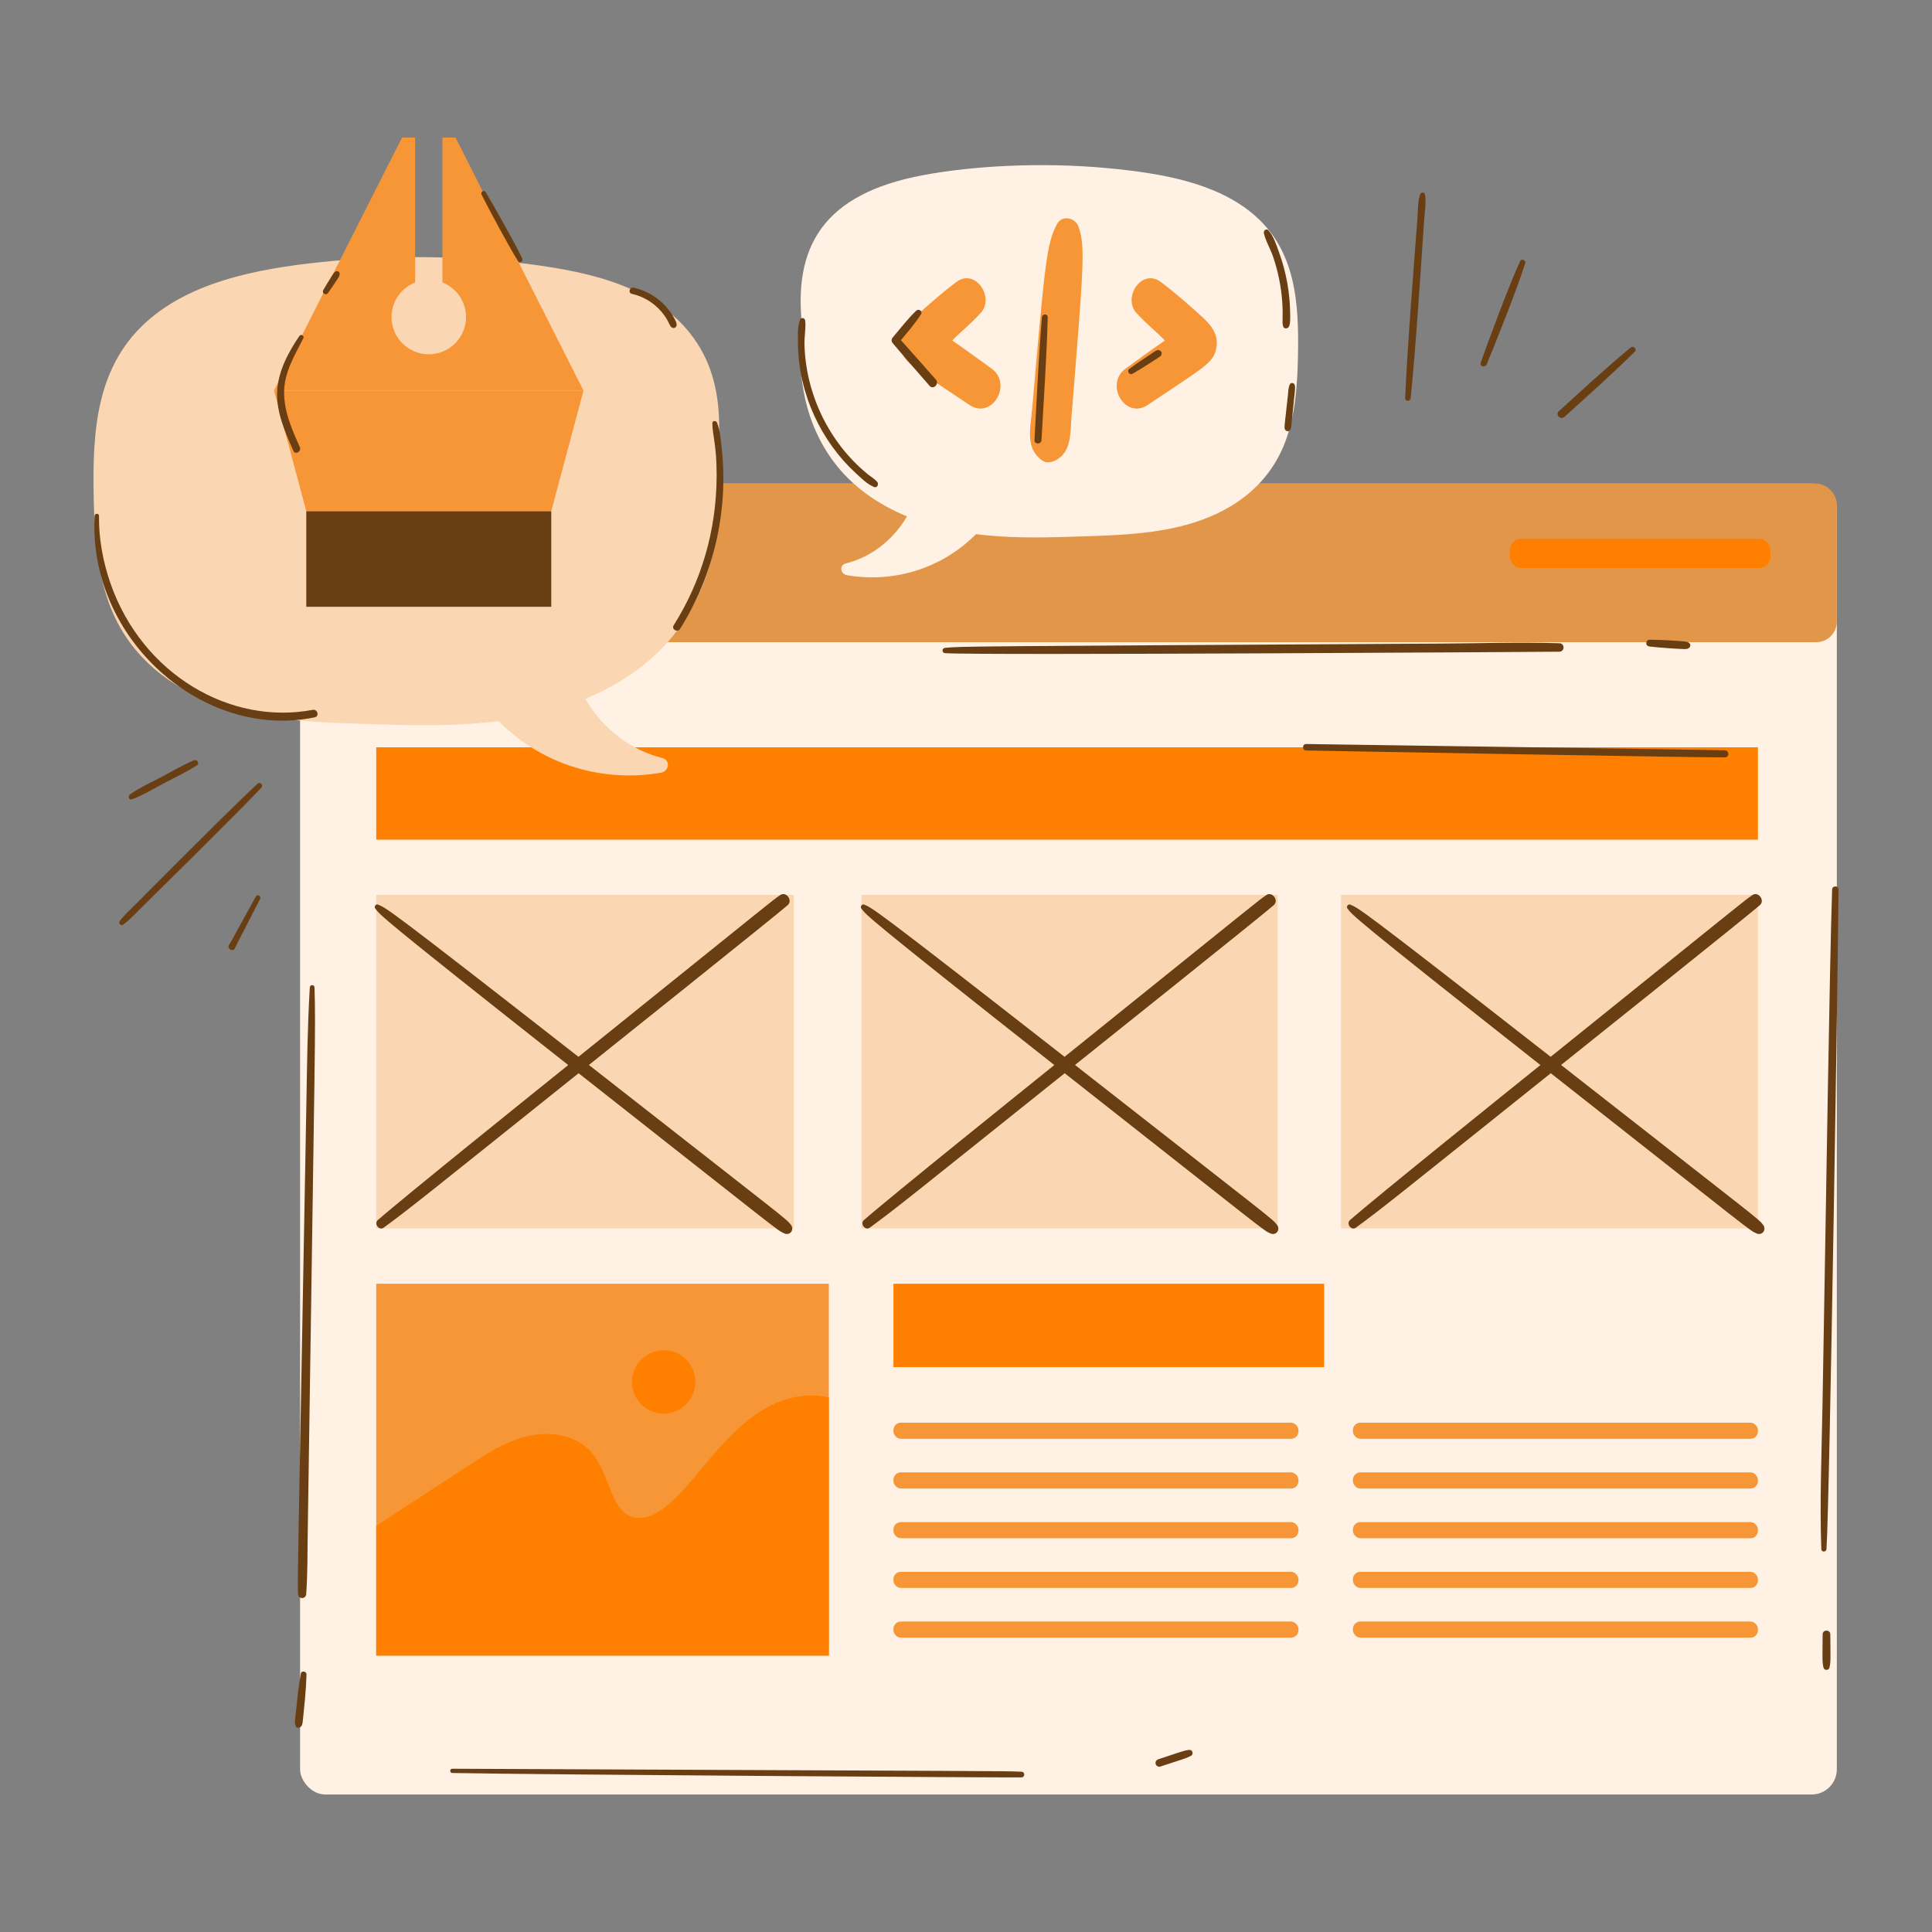 <svg id="SvgjsSvg2829" width="550" height="550" xmlns="http://www.w3.org/2000/svg" version="1.1" xmlns:xlink="http://www.w3.org/1999/xlink" xmlns:svgjs="http://svgjs.com/svgjs"><rect width="100%" height="100%" fill="#808080" stroke="none"/><defs id="SvgjsDefs2830"></defs><g id="SvgjsG2831"><svg xmlns="http://www.w3.org/2000/svg" viewBox="0 0 2000 2000" width="550" height="550"><rect width="1590.832" height="1357.016" x="310.653" y="500.632" fill="#fff2e5" rx="26.075" ry="26.075" class="colore5e5ff svgShape"></rect><rect width="1590.832" height="164.189" x="310.653" y="500.632" fill="#e2964a" rx="21.328" ry="21.328" class="color4a53e2 svgShape"></rect><rect width="269.677" height="30.407" x="1563.053" y="557.628" fill="#ff8000" rx="11.462" ry="11.462" class="colorff6a00 svgShape"></rect><rect width="1430.358" height="95.593" x="389.466" y="773.604" fill="#ff8000" class="colorff6a00 svgShape"></rect><rect width="468.565" height="384.912" x="389.466" y="1328.932" fill="#f69636" class="colorfa0 svgShape"></rect><path fill="#ff8000" d="M858.031,1713.844v-267.256c-16.067-3.69-33.442-2.176-48.763,3.481-58.804,21.71-89.071,90.802-127.527,114.837-10.474,6.547-23.548,9.857-34.231,1.87-20.039-14.981-17.745-58.622-50.527-75.173-23.431-11.829-50.334-7.627-73.344,2.914-16.785,7.69-21.142,11.214-134.174,85.09v134.236h468.566Z" class="colorff6a00 svgShape"></path><circle cx="687.018" cy="1430.587" r="32.826" fill="#ff8000" class="colorff6a00 svgShape"></circle><rect width="432.223" height="345.259" x="389.466" y="926.435" fill="#fad6b2" class="colorb4b2fa svgShape"></rect><rect width="430.925" height="345.259" x="891.778" y="926.435" fill="#fad6b2" class="colorb4b2fa svgShape"></rect><rect width="431.574" height="345.259" x="1388.25" y="926.435" fill="#fad6b2" class="colorb4b2fa svgShape"></rect><path fill="#6a3e13" d="M818.682 1267.87c-5.204-6.63.834-1.056-209.059-165.421 7.238-5.79 198.305-158.488 205.909-165.524 5.368-4.966-1.755-14.58-7.938-10.289-9.951 6.908-.994.242-208.767 167.372-200.393-156.547-198.849-153.972-207.559-157.589-2.052-.852-4.247 2.074-2.952 3.84 5.216 7.114 4.423 8.087 199.92 162.274-25.736 20.708-171.699 138.015-197.174 160.547-4.179 3.698 1.43 11.197 6.046 7.836 27.229-19.816 46.181-35.413 201.849-159.929 211.978 166.81 205.166 162.301 212.855 165.784 6.018 2.726 10.891-3.779 6.869-8.902zM1321.882 1267.87c-5.204-6.63.834-1.056-209.059-165.421 7.238-5.79 198.305-158.488 205.909-165.524 5.368-4.966-1.755-14.58-7.938-10.289-9.951 6.908-.994.242-208.767 167.372-200.393-156.547-198.849-153.972-207.559-157.589-2.052-.852-4.247 2.074-2.952 3.84 5.216 7.114 4.423 8.087 199.92 162.274-25.736 20.708-171.699 138.015-197.174 160.547-4.179 3.698 1.43 11.197 6.046 7.836 27.229-19.816 46.181-35.413 201.849-159.929 211.978 166.81 205.166 162.301 212.855 165.784 6.018 2.726 10.891-3.779 6.869-8.902zM1825.082 1267.87c-5.204-6.63.834-1.056-209.059-165.421 7.238-5.79 198.305-158.488 205.909-165.524 5.368-4.966-1.755-14.58-7.938-10.289-9.951 6.908-.994.242-208.767 167.372-200.393-156.547-198.849-153.972-207.559-157.589-2.052-.852-4.247 2.074-2.952 3.84 5.216 7.114 4.423 8.087 199.92 162.274-25.736 20.708-171.699 138.015-197.174 160.547-4.179 3.698 1.43 11.197 6.046 7.836 27.229-19.816 46.181-35.413 201.849-159.929 211.978 166.81 205.166 162.301 212.855 165.784 6.018 2.726 10.891-3.779 6.869-8.902z" class="color1b136a svgShape"></path><rect width="445.851" height="86.334" x="924.877" y="1328.932" fill="#ff8000" class="colorff6a00 svgShape"></rect><rect width="419.286" height="16.72" x="924.877" y="1472.751" fill="#f69636" rx="7.697" ry="7.697" class="colorfa0 svgShape"></rect><rect width="419.286" height="16.72" x="924.877" y="1524.211" fill="#f69636" rx="7.697" ry="7.697" class="colorfa0 svgShape"></rect><rect width="419.286" height="16.72" x="924.877" y="1575.672" fill="#f69636" rx="7.697" ry="7.697" class="colorfa0 svgShape"></rect><rect width="419.286" height="16.72" x="924.877" y="1627.132" fill="#f69636" rx="7.697" ry="7.697" class="colorfa0 svgShape"></rect><rect width="419.286" height="16.72" x="924.877" y="1678.593" fill="#f69636" rx="7.697" ry="7.697" class="colorfa0 svgShape"></rect><rect width="419.286" height="16.72" x="1400.538" y="1472.751" fill="#f69636" rx="7.697" ry="7.697" class="colorfa0 svgShape"></rect><rect width="419.286" height="16.72" x="1400.538" y="1524.211" fill="#f69636" rx="7.697" ry="7.697" class="colorfa0 svgShape"></rect><rect width="419.286" height="16.72" x="1400.538" y="1575.672" fill="#f69636" rx="7.697" ry="7.697" class="colorfa0 svgShape"></rect><rect width="419.286" height="16.72" x="1400.538" y="1627.132" fill="#f69636" rx="7.697" ry="7.697" class="colorfa0 svgShape"></rect><rect width="419.286" height="16.72" x="1400.538" y="1678.593" fill="#f69636" rx="7.697" ry="7.697" class="colorfa0 svgShape"></rect><path fill="#fad6b2" d="M97.043,517.743c-1.674-72.858,2.563-140.802,58.431-187.979,49.838-42.085,124.197-53.521,188.761-59.62,86.931-8.213,176.085-3.024,240.666,9.059,31.157,5.829,62.721,14.84,90,31.402,27.572,16.74,49.168,41.007,60.154,71.572,11.352,31.582,10.919,65.985,6.749,98.949,8.477,59.479-3.96,122.046-40.203,170.795-24.477,32.923-58.34,56.02-95.729,71.505,19.378,32.735,48.422,53.407,79.68,61.238,8.933,2.238,6.974,13.78-1.266,15.212-57.805,10.042-120.989-6.112-168.242-53.364-40.261,5.106-80.985,4.717-121.475,3.425-40.135-1.281-80.71-1.932-120.4-8.574-91.589-15.328-140.788-61.107-161.08-116.226-12.581-34.176-15.218-71.286-16.048-107.392Z" class="colorb4b2fa svgShape"></path><path fill="#fff2e5" d="M1343.595,371.02c1.331-57.941-2.038-111.973-46.467-149.491-39.634-33.468-98.768-42.563-150.113-47.413-69.132-6.532-140.032-2.404-191.39,7.205-102.948,19.261-135.791,73.53-124.778,160.579-6.741,47.301,3.149,97.057,31.971,135.825,19.465,26.182,46.395,44.55,76.129,56.865-15.411,26.032-38.507,42.472-63.366,48.699-7.104,1.78-5.546,10.959,1.007,12.097,45.969,7.986,96.216-4.861,133.795-42.438,32.017,4.061,64.403,3.752,96.603,2.724,31.917-1.019,64.185-1.536,95.748-6.819,72.836-12.19,111.962-48.596,128.099-92.429,10.005-27.178,12.102-56.691,12.762-85.403Z" class="colore5e5ff svgShape"></path><rect width="253.591" height="99.078" x="317.068" y="529.076" fill="#6a3e13" class="color1b136a svgShape"></rect><polygon fill="#f69636" points="570.659 529.076 317.068 529.076 283.686 404.339 604.04 404.339 570.659 529.076" class="colorfa0 svgShape"></polygon><path fill="#f69636" d="M471.579 142.402h-13.582v149.964c14.298 5.641 24.43 19.551 24.43 35.854 0 21.299-17.265 38.564-38.564 38.564-21.297 0-38.564-17.265-38.564-38.564 0-16.303 10.132-30.211 24.431-35.854v-149.964h-13.582l-132.461 261.936h320.354l-132.461-261.936zM1025.774 381.072c-2.726-1.855-24.886-18.303-40-28.579 9.514-9.893 16.465-14.551 29.262-28.28 15.12-16.221-5.412-46.973-24.955-32.342-14.549 10.893-28.151 22.96-41.665 35.105-10.021 9.006-18.664 18.876-15.829 33.465 3.035 15.62 12.624 19.484 70.931 58.707 23.639 15.902 45.586-22.202 22.256-38.076zM1165.917 381.072c2.726-1.855 24.886-18.303 40-28.579-9.514-9.893-16.465-14.551-29.262-28.28-15.12-16.221 5.412-46.973 24.955-32.342 14.549 10.893 28.151 22.96 41.665 35.105 10.021 9.006 18.664 18.876 15.829 33.465-3.035 15.62-12.624 19.484-70.931 58.707-23.639 15.902-45.586-22.202-22.256-38.076zM1116.522 234.775c-3.232-9.439-16.985-12.615-22.268-2.91-10.968 20.148-12.64 41.63-25.812 191.936-1.703 19.429-7.483 40.277 10.574 53.001 3.965 2.794 9.172 1.925 13.203 0 17.298-8.262 15.646-28.833 16.985-45.418 12.835-158.9 14.378-175.99 7.318-196.609z" class="colorfa0 svgShape"></path><path fill="#6a3e13" d="M325.589 1022.177c-.085-3.163-4.701-3.128-4.888 0-2.433 40.735-2.838 81.556-3.576 122.36-9.131 505.428-9.252 486.972-8.549 505.684.205 5.453 8.038 5.378 8.418 0 1.447-20.506 1.238-41.172 1.541-61.721 7.789-528.265 8.299-519.733 7.054-566.323zM311.405 1732.501c-1.305 9.318-1.561 4.768-5.158 40.494-.441 4.385-1.889 9.776-.092 13.911 1.099 2.53 4.525 1.818 5.803 0 1.339-1.905 1.404-4.519 1.65-6.785 3.792-35.135 3.357-41.846 3.664-46.825.204-3.306-5.397-4.152-5.867-.794zM1614.328 665.881c-41.155-1.334-82.554.132-123.729.367-505.409 2.899-493.469 2.805-512.284 4.404-3.521.299-3.551 5.231 0 5.499 32.158 2.415 632.795-1.377 636.013-1.513 5.623-.239 5.651-8.575 0-8.757zM1748.926 665.896c-1.538-1.492-3.282-1.621-5.312-1.85-5.511-.618-23.409-1.707-35.896-1.822-4.227-.038-5.153 6.474 0 7.06 12.716 1.449 30.248 2.496 35.132 2.584 1.853.034 3.874.204 5.43-.96 1.594-1.193 2.256-3.447.646-5.012zM1896.591 920.823c-2.839 88.049-5.949 308.698-9.939 533.195-.885 49.811-2.987 99.755-1.249 149.555.121 3.474 5.124 3.425 5.363 0 3.311-47.63 12.362-635.006 12.478-682.75.011-4.29-6.515-4.274-6.653 0zM1894.741 1691.837c-.035-5.11-7.908-5.119-7.942 0-.17 24.85-.577 28.798.927 34.586.781 3.005 5.306 3.008 6.087 0 1.49-5.733 1.096-9.402.928-34.586zM1785.639 776.729c-12.16-.573-460.007-6.839-433.495-6.54-4.329-.049-4.324 6.632 0 6.721 33.19.673 414.69 7.443 433.495 7.151 4.736-.073 4.7-7.11 0-7.331zM1057.452 1834.052c-23.866-.841-.366-.407-589.252-3.066-2.842.015-2.842 4.362 0 4.412 105.817 1.905 576.056 4.855 589.252 4.56 3.805-.085 3.798-5.772 0-5.906zM1234.308 1813.453c-1.773-4.039-5.878-1.984-35.272 7.768-2.0.663-3.305 2.694-2.726 4.801.54 1.967 2.789 3.383 4.802 2.727 23.748-7.731 26.75-8.503 31.836-11.143 1.454-.755 1.994-2.715 1.361-4.154zM908.095 498.861c-2.768-3.209-6.735-5.458-10.009-8.134-40.149-32.792-64.148-83.331-65.303-134.55-.18-7.954 1.584-16.393.758-24.22-.329-3.118-4.351-3.785-5.467-.74-2.717 7.415-2.087 17.155-2.002 24.96.566 51.48 24.094 100.766 59.521 133.356 5.611 5.162 12.194 11.896 19.397 14.662 3.238 1.243 4.973-3.167 3.105-5.333zM1335.565 324.749c-.129-20.596-3.885-42.579-11.389-63.232-2.793-7.69-5.631-16.876-11.094-23.073-1.996-2.265-5.342.177-4.766 2.774 1.807 8.159 6.607 15.926 9.345 23.872 5.303 15.397 8.621 31.403 9.716 47.651 1.145 16.978-.517 19.328.856 24.887.825 3.337 5.244 2.843 6.285 0 1.466-4.006 1.072-8.663 1.047-12.879zM1340.264 398.457c-.543-2.163-3.925-2.774-4.962-.649-1.751 3.581-1.684 7.83-2.119 11.768-3.692 33.51-3.824 32.545-3.125 34.603.832 2.447 4.185 3.074 5.583.73 1.077-1.806 1.027-2.771 1.945-11.939 3.185-31.879 3.522-31.15 2.677-34.513zM323.713 734.83c-85.37 16.215-176.396-36.706-209.299-130.808-7.718-22.073-12.269-46.522-11.941-69.962.04-2.943-4.394-2.908-4.548 0-6.821 128.447 113.312 232.59 227.919 208.494 5.066-1.065 2.897-8.68-2.13-7.724zM747.229 465.344c-.974-9.102-1.581-19.259-4.996-27.813-.961-2.407-4.825-2.311-4.801.65.108 13.319 4.554 22.021 4.434 54.586-.212 57.012-16.148 109.675-44.465 154.503-2.619 4.147 3.968 7.979 6.565 3.838 34.829-55.516 50.102-121.938 43.263-185.764zM697.89 329.312c-8.587-15.827-24.417-27.75-42.02-31.539-4.17-.897-5.958 5.469-1.769 6.415 14.239 3.214 26.231 11.739 33.857 22.628 5.321 7.602 4.908 10.609 7.8 12.336 1.686 1.007 4.049.08 4.538-1.846.687-2.71-1.142-5.665-2.406-7.994zM309.851 347.882c-11.37 16.777-21.848 36.337-22.899 56.967-1.105 21.694 8.144 42.48 16.747 61.854 2.013 4.534 8.713.61 6.682-3.907-8.225-18.297-16.721-37.468-16.24-57.948.473-20.201 11.003-37.098 19.814-54.569 1.382-2.742-2.387-4.931-4.104-2.398zM347.36 281.072c-1.911 1.219-2.936 3.201-4.107 5.072-3.177 5.074-5.753 9.123-8.6 14.14-1.835 3.237 2.649 6.144 4.983 2.913 3.426-4.748 5.872-8.533 9.197-13.582 1.068-1.623 2.482-3.311 2.764-5.285.446-3.106-2.494-4.372-4.237-3.257zM540.622 267.615c-7.275-15.545-30.413-56.403-37.794-68.707-1.676-2.794-5.779-.339-4.337 2.535 6.359 12.687 28.36 54.032 37.735 68.742 1.785 2.8 5.772.369 4.397-2.57zM968.788 392.945c-12.018-13.617-23.962-27.306-36.147-40.775 7.18-8.749 14.806-17.375 20.847-26.904 1.925-3.038-2.346-6.087-4.851-3.743-8.969 8.392-16.481 18.496-24.461 27.809-1.571 1.834-1.556 4.079 0 5.927 12.522 14.881 25.385 29.478 38.132 44.167 3.865 4.454 10.378-2.064 6.48-6.481zM1078.618 328.402c-3.594 42.301-5.378 84.782-7.744 127.167-.261 4.67 7.004 4.655 7.264 0 2.364-42.361 5.321-84.752 6.454-127.167.104-3.89-5.653-3.778-5.974 0zM1200.107 362.611c-2.339-.763-3.577.502-8.859 3.983-4.96 3.267-17.693 11.775-22.464 15.554-1.164.922-1.081 2.906-.235 3.966.956 1.201 2.534 1.502 3.896.779 5.795-3.077 28.28-17.555 28.94-18.214.838-.838 1-1.801 1.115-2.924.148-1.454-1.125-2.728-2.392-3.143zM266.555 811.358c-26.506 24.355-120.925 119.435-126.043 124.598-5.641 5.69-12.06 11.287-16.68 17.856-1.448 2.057 1.427 4.911 3.482 3.482 6.606-4.59 12.221-10.966 17.953-16.583.409-.401 103.372-101.709 125.32-125.321 2.504-2.694-1.327-6.517-4.033-4.032zM200.557 787.083c-11.428 4.963-22.296 11.339-33.293 17.19-10.898 5.799-22.63 11.026-32.749 18.12-2.387 1.673-1.017 6.286 2.145 5.087 11.613-4.404 22.556-11.118 33.53-16.9 11.204-5.903 22.785-11.384 33.485-18.162 3.441-2.18.454-6.885-3.118-5.334zM264.894 927.999c-26.01 46.911-22.943 42.284-27.814 50.28-2.384 3.912 4.19 7.563 6.037 3.529 3.92-8.562 1.701-3.224 26.115-51.273 1.455-2.865-2.76-5.382-4.338-2.536zM1475.057 201.173c-.538-2.657-4.135-2.17-4.91 0-2.71 7.588-2.229 17.326-2.844 25.355-3.799 49.578-10.667 136.779-12.683 185.625-.154 3.725 5.335 3.579 5.702 0 5.074-49.448 10.413-131.852 13.955-184.551.563-8.386 2.447-18.18.779-26.428zM1573.72 270.245c-10.316 21.487-34.724 87.546-40.907 105.203-1.402 4.002 4.661 5.429 6.219 1.714 7.415-17.683 33.303-82.545 39.836-104.747.881-2.994-3.742-5.1-5.149-2.17zM1687.94 359.83c-25.476 21.186-49.807 43.621-74.3 65.924-3.92 3.569 1.892 9.34 5.808 5.808 24.571-22.166 49.258-44.155 72.812-67.413 2.847-2.811-1.346-6.793-4.32-4.319z" class="color1b136a svgShape"></path></svg></g></svg>
